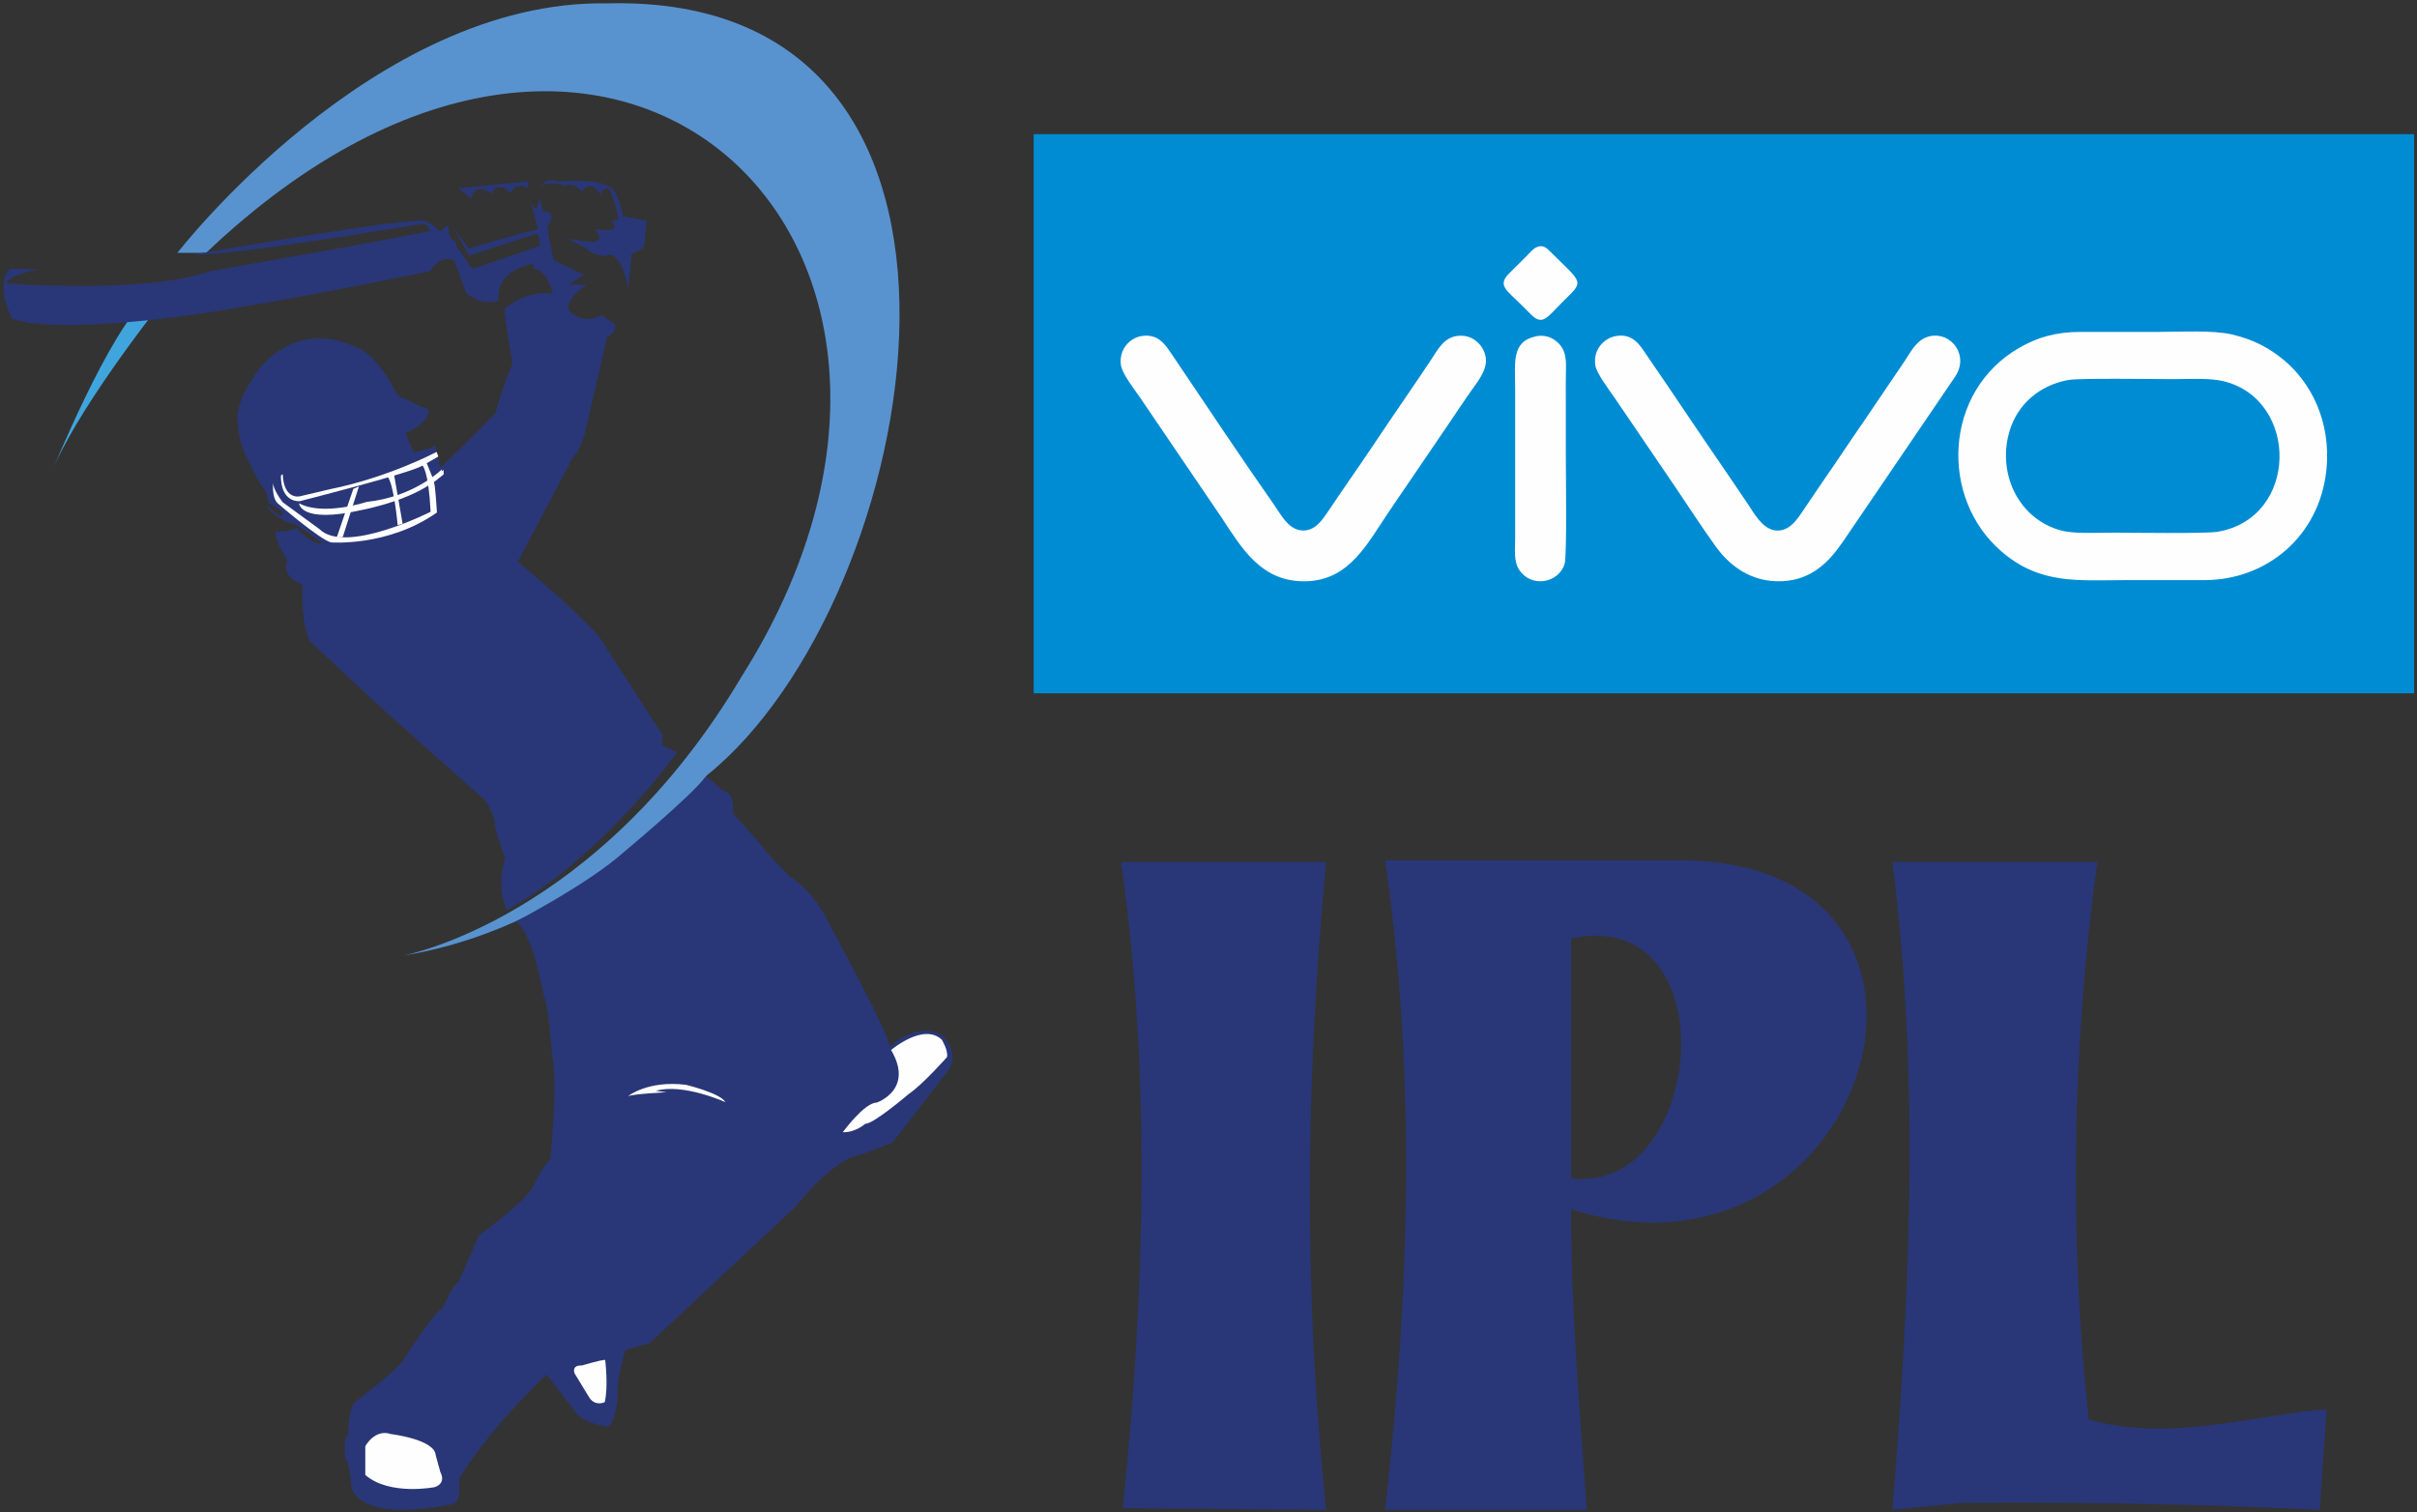 <?xml version="1.0" encoding="UTF-8" standalone="no"?>
<svg
   xmlns:dc="http://purl.org/dc/elements/1.1/"
   xmlns:cc="http://creativecommons.org/ns#"
   xmlns:rdf="http://www.w3.org/1999/02/22-rdf-syntax-ns#"
   xmlns:svg="http://www.w3.org/2000/svg"
   xmlns="http://www.w3.org/2000/svg"
   viewBox="0 0 716 448"
   height="448"
   width="716"
   xml:space="preserve"
   id="svg2"
   version="1.1"><rect x="0" y="0" width="716" height="448" fill="#333333" stroke="none"/><defs
     id="defs6" /><g
     transform="matrix(1.333,0,0,-1.333,0,448)"
     id="g10"><g
       transform="scale(0.1)"
       id="g12"><path
         id="path14"
         style="fill:#5893cf;fill-opacity:1;fill-rule:evenodd;stroke:none"
         d="M 1349.02,3353.35 C 829.859,3362.15 394.297,2799 394.297,2799 h 63.793 c 912.96,867.67 1789.94,8.21 1190.11,-941.52 -321.18,-541.16 -752.345,-620.35 -752.345,-620.35 421.625,68.74 675.105,400.69 675.105,400.69 480.74,385.66 734.65,1740.02 -221.94,1715.53" /><path
         id="path16"
         style="fill:#40a5dd;fill-opacity:1;fill-rule:evenodd;stroke:none"
         d="m 112.723,2306.24 c 0,0 131.984,325.57 215.578,391.57 l 17.601,-26.4 c 0,0 -180.386,-228.78 -233.179,-365.17" /><path
         id="path18"
         style="fill:#293778;fill-opacity:1;fill-rule:evenodd;stroke:none"
         d="m 3491.35,742.523 v 532.707 c 354.4,75.05 296.85,-573.023 0,-532.707 z M 4205.49,5.219 c 38.6,472.23 61.76,959.906 0,1439.861 H 4661 c -57.91,-413.04 -61.77,-853.107 -19.3,-1239.127 176.28,-50.187 356.42,7.719 528.85,23.156 L 5155.11,5.223 C 4884.89,18.086 4622.39,23.234 4356.04,20.66 Z m -1127.19,0 c 54.05,481.242 69.49,962.48 0,1443.721 h 644.66 c 723.32,7.99 441.44,-985.858 -231.61,-775.905 0,-222.601 19.3,-445.211 34.74,-667.816 z M 2495.41,9.074 C 2544.3,487.742 2558.46,970.273 2491.55,1445.08 h 455.5 c -46.32,-487.674 -50.17,-959.908 0,-1439.861 l -451.64,3.855" /><path
         id="path20"
         style="fill:#293778;fill-opacity:1;fill-rule:nonzero;stroke:none"
         d="m 773.125,169.547 c 0,0 1.074,71.019 19.855,78.258 0,0 89.797,66.715 106.43,94.886 0,0 60.551,96.059 84.516,111.707 0,0 23.864,54.196 35.414,57.329 l 44.89,103.293 c 0,0 106.44,76.304 122.09,111.71 0,0 23.96,52.043 36.48,54.192 0,0 17.81,175.297 4.21,234.768 0,0 -8.31,116.8 -17.71,128.35 0,0 -23.96,142.91 -62.6,169.03 0,0 160.62,83.44 238.88,153.38 0,0 150.35,125.21 183.71,169.03 l 37.56,-32.28 c 0,0 26.11,0 21.91,-50.09 0,0 65.73,-71.01 74.05,-85.59 l 52.14,-55.26 c 0,0 51.06,-25.05 90.77,-110.64 0,0 128.35,-233.79 131.48,-267.15 0,0 61.52,58.41 115.82,25.05 0,0 41.86,-33.36 14.67,-77.184 L 1983.45,821.621 c 0,0 -68.86,-28.176 -87.64,-31.308 0,0 -54.2,-17.801 -126.19,-109.559 l -325.55,-304.606 -54.29,-15.656 c 0,0 -22.01,-73.172 -16.73,-102.32 0,0 -5.18,-57.32 -20.83,-67.789 0,0 -61.63,6.16 -76.2,36.488 l -61.53,79.332 c 0,0 -124.23,-115.918 -195.15,-232.715 0,0 7.24,-41.672 -9.39,-54.195 0,0 -194.079,-48.027 -228.509,33.359 0,0 -5.187,66.817 -14.582,66.817 0,0 -4.203,50.078 6.266,50.078" /><path
         id="path22"
         style="fill:#fefefe;fill-opacity:1;fill-rule:nonzero;stroke:none"
         d="m 811.766,82.879 v 63.68 c 0,0 20.734,39.617 57.316,27.097 0,0 97.141,-11.543 99.195,-46.953 l 10.368,-37.562 c 0,0 14.57,-23.969 -12.52,-33.359 0,0 -100.07,-19.855 -154.359,27.098" /><path
         id="path24"
         style="fill:#fefefe;fill-opacity:1;fill-rule:nonzero;stroke:none"
         d="m 1309.47,255.047 -32.38,53.211 c 0,0 -8.31,18.879 15.66,17.805 0,0 41.66,12.519 52.13,12.519 0,0 7.44,-59.477 -0.98,-93.91 0,0 -20.83,-10.563 -34.43,10.375" /><path
         id="path26"
         style="fill:#fefefe;fill-opacity:1;fill-rule:nonzero;stroke:none"
         d="m 1396.04,924.914 c 0,0 43.83,35.41 128.35,25.043 0,0 77.18,-18.684 87.64,-38.543 0,0 -94.98,42.848 -154.46,25.047 l 24.07,-3.133 c 0,0 -69.94,-3.226 -85.6,-8.414" /><path
         id="path28"
         style="fill:#fefefe;fill-opacity:1;fill-rule:nonzero;stroke:none"
         d="m 1872.92,844.609 c 0,0 48.03,65.731 75.13,65.731 0,0 84.41,28.273 32.27,116.9 0,0 72,61.43 112.7,22.89 0,0 14.67,-23.87 11.54,-38.54 0,0 -53.22,-60.555 -85.6,-82.469 0,0 -78.15,-66.812 -95.96,-65.734 0,0 -21.91,-19.86 -50.08,-18.778" /><path
         id="path30"
         style="fill:#293778;fill-opacity:1;fill-rule:nonzero;stroke:none"
         d="m 586.383,2273.07 c 0,0 -61.528,94.98 -56.344,143.99 0,0 -17.805,34.44 41.672,117.87 0,0 79.234,121.01 222.246,53.22 0,0 42.848,-11.44 88.727,-105.35 0,0 60.55,-31.4 68.863,-30.33 0,0 11.445,-26.02 -50.082,-54.19 l 17.703,-42.85 c 0,0 46.957,9.4 48.031,16.73 l 4.203,-20.83 -0.039,-0.03 1.387,-6.64 0.707,0.41 5.188,-24.07 c 0,0 75.125,72.1 122.075,121.11 0,0 21.92,78.25 38.64,109.55 0,0 -22.01,119.93 -16.72,124.14 0,0 47.93,41.77 106.42,32.38 0,0 -15.65,58.3 -42.74,54.19 v 12.52 c 0,0 -85.6,-11.54 -78.26,-81.39 0,0 -32.38,-15.65 -72,15.65 l -26.11,72 c 0,0 -27.005,18.88 -54.196,-22.89 0,0 -294.242,-61.63 -513.359,-94.98 0,0 -314.204,-48.03 -415.348,-10.47 0,0 -39.617,71.01 -5.184,110.64 l 62.602,-1.08 c 0,0 -64.656,-12.52 -70.918,-31.3 0,0 306.766,-23.97 449.68,26.11 0,0 438.332,77.19 492.527,90.78 0,0 -7.242,19.76 -21.914,14.58 0,0 -423.754,-70.92 -506.121,-67.79 0,0 437.258,76.2 499.863,75.12 0,0 17.801,10.37 50.086,-22.99 0,0 14.668,8.32 18.777,15.66 0,0 -2.148,-37.56 16.635,-37.56 0,0 1.17,-20.84 8.41,-20.84 l 28.17,-40.69 c 0,0 126.29,41.76 150.25,51.15 0,0 -2.05,26.03 -6.26,27.1 l -151.33,-49 -34.43,62.6 33.36,-46.96 c 0,0 104.37,31.3 154.46,42.75 l -15.65,60.55 c 0,0 14.57,-36.59 18.78,11.45 l 7.34,-31.3 c 0,0 35.41,3.12 10.37,-34.44 0,0 9.48,-62.6 14.66,-75.12 l 66.72,-32.38 -33.36,-20.84 38.64,-1.08 c 0,0 -52.14,-34.43 -37.56,-59.47 0,0 32.28,-31.21 72.98,-7.24 0,0 19.95,-18.78 27.19,-18.78 0,0 7.23,-18.88 -16.73,-30.32 l -45.88,-199.26 c 0,0 -11.54,-53.32 -29.25,-66.82 l -123.15,-233.69 c 0,0 174.32,-144.08 193.09,-185.76 l 128.35,-199.26 -1.08,-22.99 33.36,-15.65 c 0,0 -160.63,-227.52 -377.69,-350.58 0,0 -26.12,45.98 -4.2,114.84 0,0 -30.13,83.44 -22.89,83.44 0,0 -12.62,43.82 -33.46,56.34 L 848.254,1786.8 692.813,1931.88 c 0,0 -23.086,17.7 -20.934,130.39 0,0 -47.934,13.59 -33.356,53.21 0,0 -33.359,54.29 -25.043,63.68 0,0 39.715,0 44.899,9.39 0,0 32.379,-38.73 59.476,-36.58 0,0 -64.757,52.23 -74.148,45.97 0,0 -45.781,20.84 -51.062,39.62 0,0 42.843,-40.79 34.433,-13.6 l -30.324,19.86 c 0,0 -3.133,28.27 -10.371,29.25" /><path
         id="path32"
         style="fill:#293778;fill-opacity:1;fill-rule:nonzero;stroke:none"
         d="m 1017.58,2942.36 156.51,15.65 v -14.87 c 0,0 -28.96,14.87 -39.13,-11.74 0,0 -27.39,32.08 -42.26,-0.78 0,0 -36.78,28.17 -46.95,-10.96 0,0 -23.48,21.91 -28.17,22.7" /><path
         id="path34"
         style="fill:#293778;fill-opacity:1;fill-rule:nonzero;stroke:none"
         d="m 1203.83,2947.84 c 0,0 8.6,20.34 39.12,9.39 0,0 107.21,11.73 124.43,-24.26 0,0 16.44,-36 16.44,-52.43 l 53.21,-10.18 -6.26,-60.25 -27.39,-14.09 c 0,0 -5.48,-61.82 -7.04,-75.91 0,0 -17.22,93.13 -51.65,71.21 0,0 -29.74,2.35 -40.69,17.22 l -41.48,21.13 41.48,-5.48 c 0,0 46.95,-8.61 18.77,27.39 0,0 64.96,-10.17 36,16.43 l 15.66,5.48 c 0,0 -11.74,64.95 -25.05,69.65 0,0 -16.43,-3.13 -13.3,-16.44 0,0 -21.91,39.92 -43.04,8.62 0,0 -17.22,22.69 -38.35,11.73 0,0 -25.04,13.31 -50.86,0.79" /><path
         id="path36"
         style="fill:#fefefe;fill-opacity:1;fill-rule:nonzero;stroke:none"
         d="m 607.152,2290.78 c 0,0 -4.699,-37.57 11.739,-50.09 0,0 90.777,-78.25 116.597,-85.3 0,0 126.778,-10.17 235.551,66.52 0,0 -3.91,65.73 -7.039,67.3 l 21.91,17.22 v 10.17 l -24.262,-18 -13.3,32.87 25.824,14.87 -3.91,10.17 c 0,0 -105.649,-56.34 -237.117,-82.95 l -66.516,-15.65 c 0,0 -36,-9.39 -38.348,49.3 l -3.914,-3.13 c 0,0 -3.914,-57.13 41.477,-57.13 0,0 241.808,61.04 273.113,79.04 0,0 13.305,-10.17 18,-102.52 0,0 -189.383,-96.25 -247.289,-38.34 l -81.387,59.48 c 0,0 -24.261,31.3 -21.129,46.17" /><path
         id="path38"
         style="fill:#fefefe;fill-opacity:1;fill-rule:nonzero;stroke:none"
         d="m 748.367,2166.37 36.781,107.99 12.524,5.48 -36,-112.69 -13.305,-0.78" /><path
         id="path40"
         style="fill:#fefefe;fill-opacity:1;fill-rule:nonzero;stroke:none"
         d="m 883.75,2193.76 c 0,0 -8.605,95.47 -23.477,108.77 l 15.653,2.35 c 0,0 14.09,-79.82 18.785,-107.99 l -10.961,-3.13" /><path
         id="path42"
         style="fill:#fefefe;fill-opacity:1;fill-rule:nonzero;stroke:none"
         d="m 664.637,2242.28 c 0,0 1.558,-46.17 139.293,-14.87 0,0 130.691,24.26 179.207,80.6 l -1.567,9.39 c 0,0 -61.035,-61.04 -166.683,-71.99 0,0 -96.254,-32.09 -150.25,-3.13" /><path
         id="path44"
         style="fill:#008cd3;fill-opacity:1;fill-rule:evenodd;stroke:none"
         d="M 2297.14,1820.01 H 5364.96 V 3062.69 H 2297.14 V 1820.01" /><path
         id="path46"
         style="fill:#fefefe;fill-opacity:1;fill-rule:evenodd;stroke:none"
         d="m 4595.69,2516.24 c 24.61,4.67 194.98,2.01 233.98,2.01 35.15,0 81.63,3.17 113.83,-5.09 166.07,-42.67 165.06,-303.34 -15.09,-334.11 -26.56,-4.56 -194.03,-2.01 -234.49,-2.01 -34.04,0 -83.78,-3.15 -113.77,4.91 -97.5,26.41 -143.6,131.94 -112.86,225.41 18,54.9 63.79,96.55 128.4,108.88 z m 574.13,-200.98 c 11.76,109.61 -35.5,196.75 -94.51,245.49 -31.45,25.99 -65.56,45.16 -114.94,56.71 -42.3,10.09 -116.38,5.75 -164.55,5.75 -57.19,0 -114.36,-0.04 -171.55,0 -55.3,0.14 -96.95,-12.28 -136.81,-35.34 -168.55,-96.89 -177.83,-334.41 -38.87,-453.2 86.1,-73.75 169.81,-63.1 279.15,-63.1 57.24,0 114.48,0 171.61,0 138.07,0.15 254.85,97.63 270.47,243.69 z m -1624.35,232.9 c 3.06,-17.73 31.79,-55.62 42.12,-70.57 l 135.62,-199.38 c 26.47,-39.13 63.1,-95.35 90.46,-132.89 27.54,-37.92 74.84,-79.46 147.28,-76.16 67.91,3.14 105.85,46.14 134.95,88.29 29.57,42.89 59.37,87.91 90.44,132.96 l 158.42,233.09 c 32.07,47.41 -8.1,99.38 -54.7,90.42 -29.08,-5.8 -41.81,-31.87 -56.88,-54.89 l -90.13,-133.05 c -30.19,-43.36 -60.12,-89.27 -90.51,-132.76 -15.47,-22.25 -29.5,-43.83 -45.04,-66.56 -12.59,-18.37 -32.78,-51.93 -67.07,-43.73 -25.27,6.21 -42.8,37.67 -55.35,56.55 -15.19,22.68 -29.42,43.29 -45.03,66.56 -30.21,44.04 -59.03,86.01 -90.43,132.82 -30.42,45.42 -58.73,86.99 -90.38,132.98 -14.03,20.54 -29.83,49.03 -68.32,42.08 -27.43,-4.83 -51.27,-31.61 -45.45,-65.76 z m -1054.52,1.7 c 2.6,-19.74 31.29,-56 41.62,-71.07 l 180.53,-265.76 c 44.83,-67.12 88.38,-147.57 191.31,-143.96 94.75,3.47 133.89,83.02 182.18,154.58 l 135.53,199.23 c 14.36,21.78 29.75,44.03 45.17,66.4 17.27,24.79 38.34,49.2 34.55,76.61 -4.2,28.42 -30.1,53.12 -63.92,48.29 -29.46,-4.18 -42.19,-29.52 -58.1,-53.58 -30.72,-46.37 -58.74,-86.55 -90.19,-133.03 -30.31,-44.8 -59.33,-88.58 -90.2,-132.87 -15.98,-22.66 -29.66,-43.67 -45.27,-66.44 -13.3,-19.11 -31.56,-51.91 -65.78,-45.67 -27.11,4.87 -42.47,35.68 -56.95,56.4 -74.79,106.49 -152.3,223.53 -225.9,332.43 -15.03,22 -30.46,48.47 -68.19,42.67 -27.16,-4.09 -50.98,-30.41 -46.39,-64.23 z m 922.8,63.62 c -55.59,-11.49 -46.57,-58.9 -46.57,-117.03 v -329.99 c 0,-27.74 -3.96,-52.83 9.63,-72.93 25.99,-38.92 87.01,-29.62 100.42,14.6 5.27,17.22 2.53,217.21 2.53,244.45 0,54.81 -0.03,109.94 -0.03,164.86 0,27.91 3.79,52.15 -9.49,72.46 -9.81,14.92 -30.94,29 -56.49,23.58 z m 2.33,198.56 c -9.54,-3.92 -15.47,-12.31 -22.24,-18.92 l -40.38,-40.27 c -26.47,-26.69 -4.78,-37.05 28.25,-70.34 7.08,-7.17 13.08,-12.9 20.11,-20.16 26.54,-26.54 36.19,-7 71.03,27.75 48.06,47.7 46.64,37.85 -28.19,112.07 -6.32,6.2 -14.84,15.4 -28.58,9.87" /></g></g></svg>